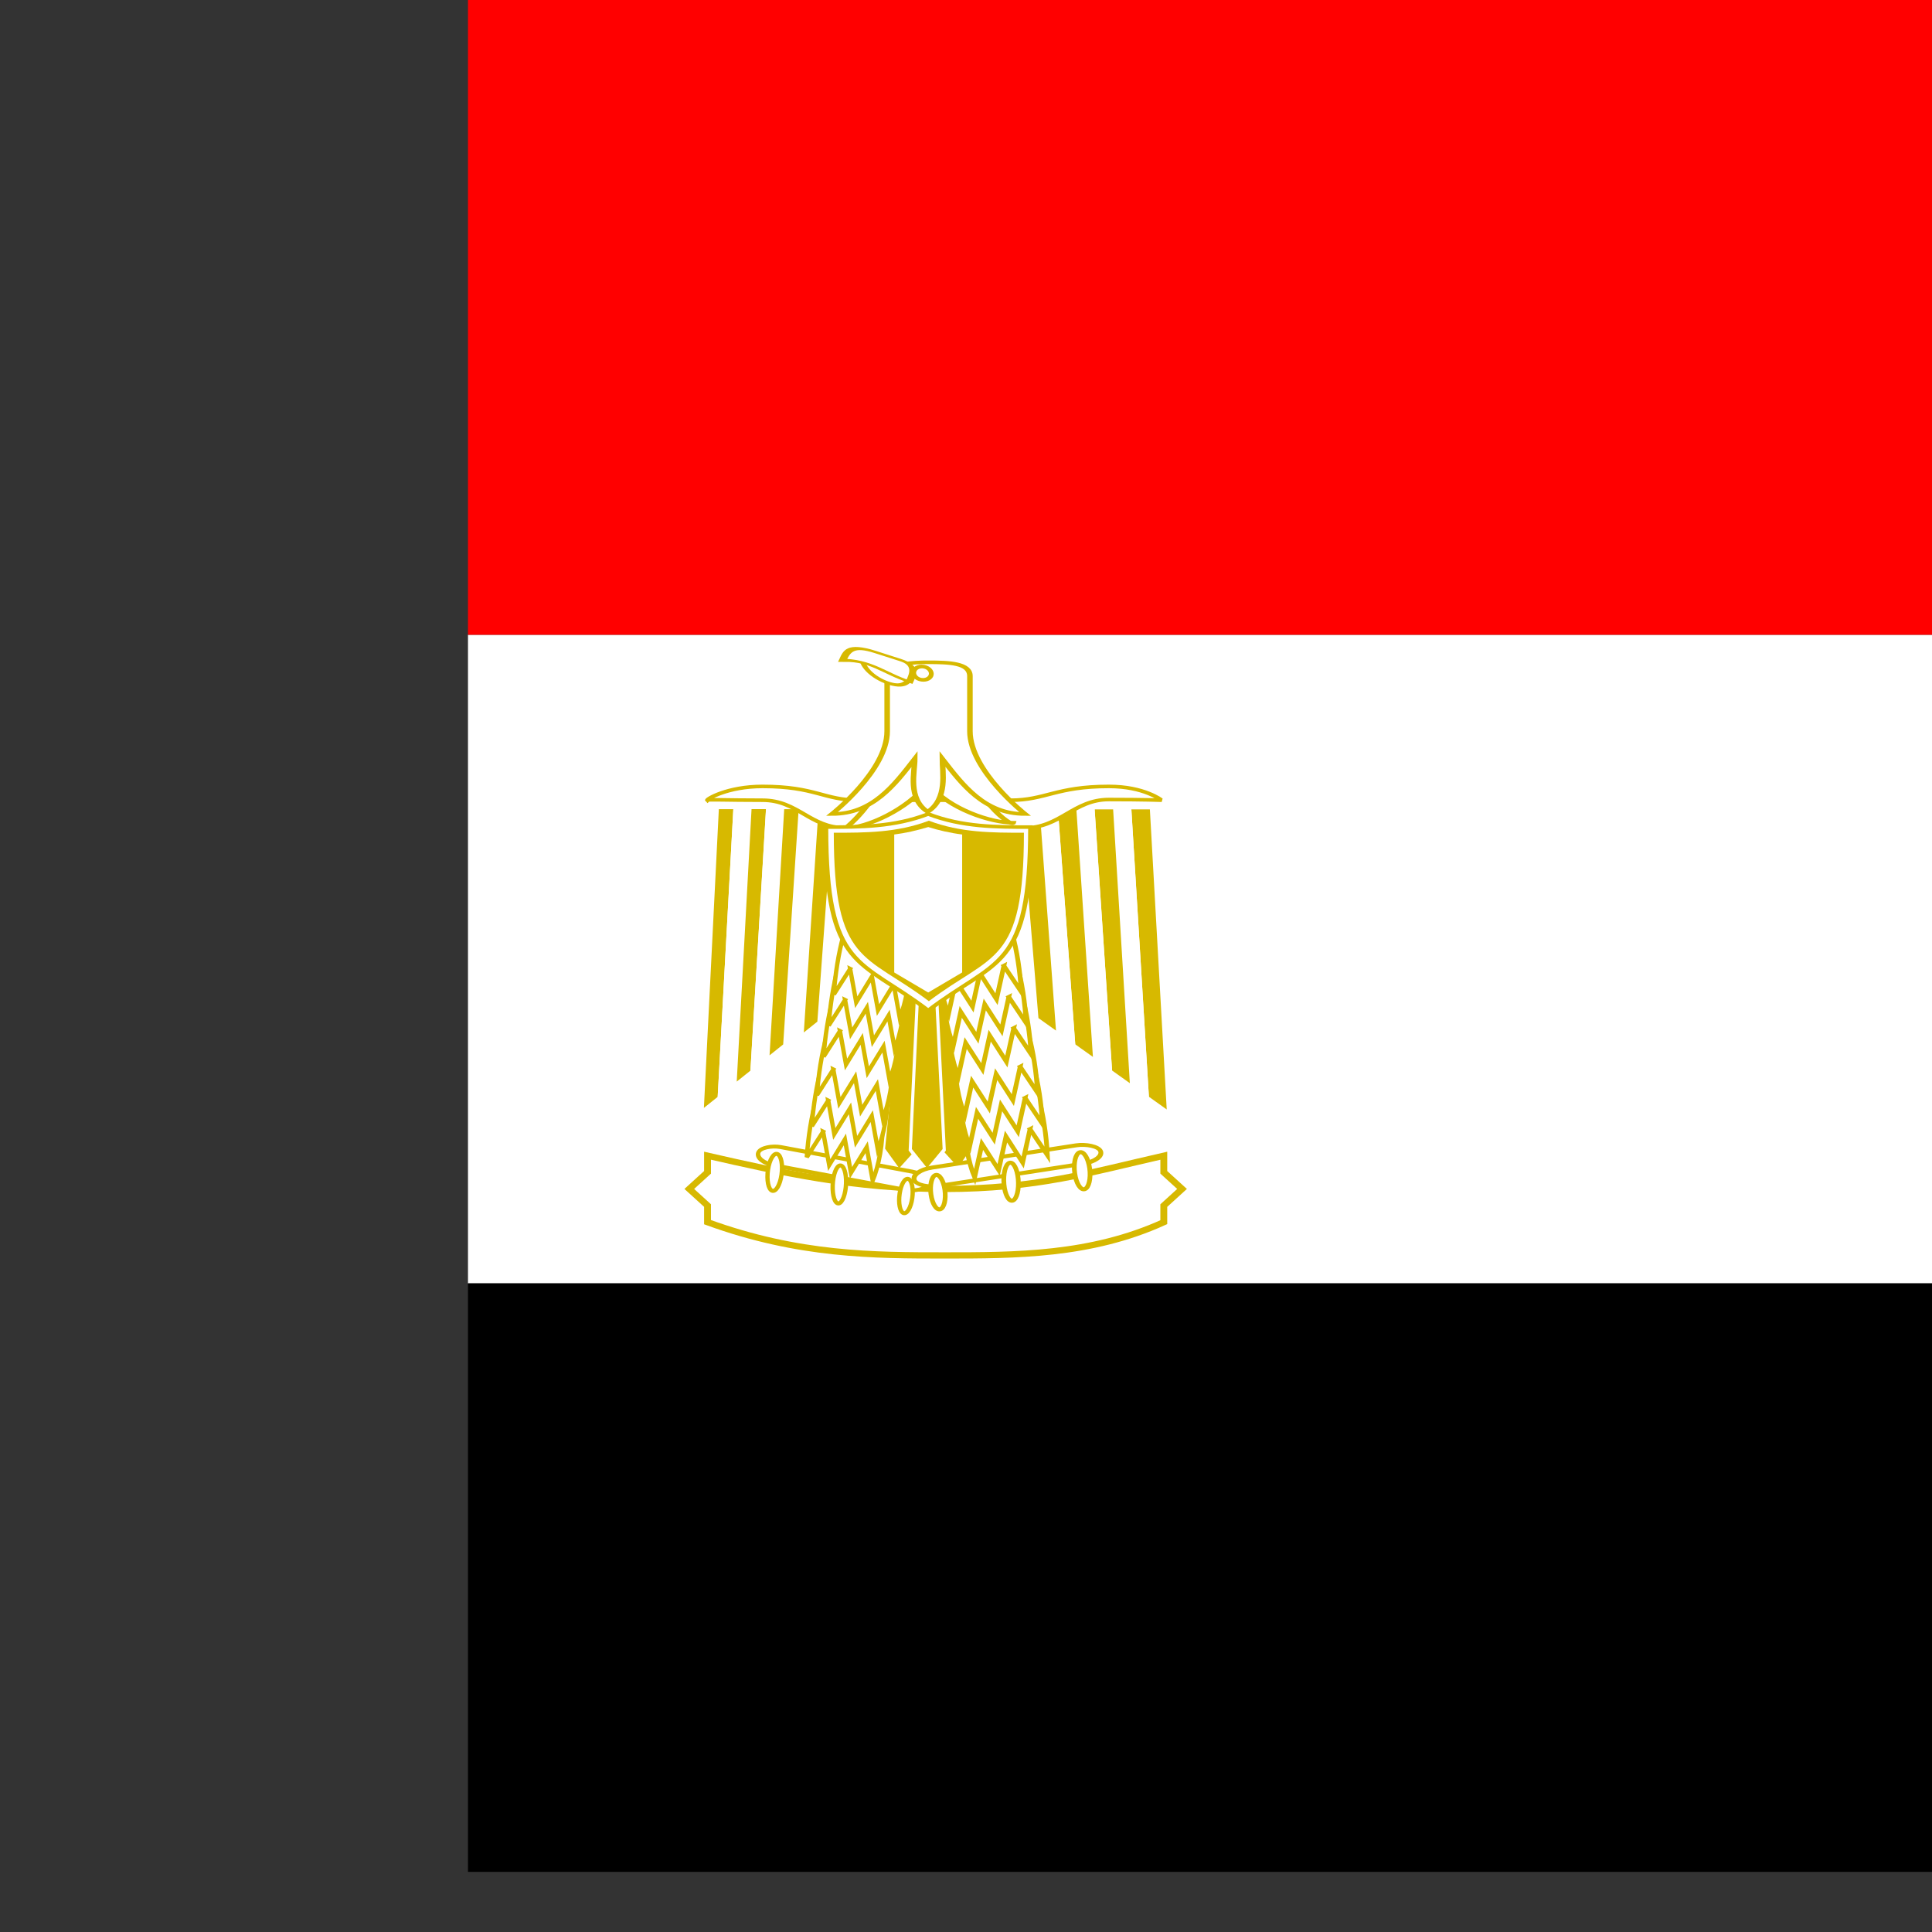 <svg xmlns="http://www.w3.org/2000/svg" height="512" width="512">
    <rect width="100%" height="100%" fill="#333333" stroke="none"/>
    <defs>
        <clipPath id="a">
            <path fill-opacity=".67" d="M124.02 0h496.06v496.06h-496.06z"/>
        </clipPath>
    </defs>
    <g fill-rule="evenodd" clip-path="url(#a)">
        <path fill="#fff" d="M-128 168.222h767.975v171.886h-767.975z"/>
        <path d="M-128 340.108h767.975v171.886h-767.975z"/>
        <path fill="#f00" d="M-128 0h767.975v168.222h-767.975z"/>
        <g>
            <path d="M322.44-322.44h7.087l3.75 60.236-7.294 7.087-7.086-7.087 3.543-60.236z" transform="matrix(.625 -.033 .059 .783 65.255 520.569)" stroke="#fff" stroke-width="1pt" fill="#d7b900"/>
            <path d="M322.44-322.44h7.087l3.75 60.236-7.294 7.087-7.086-7.087 3.543-60.236z" transform="matrix(.625 .024 -.042 .783 23.799 502.242)" stroke="#fff" stroke-width="1pt" fill="#d7b900"/>
            <g stroke="#fff" stroke-width="4.824" fill="#d7b900">
                <path d="M307.01 212.084l4.872 86.81-9.744-6.945-4.872-79.866h9.744z"/>
                <path d="M297.26 212.08l4.872 79.866-9.744-6.945-4.872-72.922h9.744z"/>
                <path d="M287.507 212.087l4.872 72.922-9.744-6.945-4.872-65.976h9.744z"/>
                <path d="M277.759 212.085l4.872 65.978-9.744-6.945-4.872-59.031h9.744z"/>
            </g>
            <g stroke="#fff" stroke-width="4.824" fill="#d7b900">
                <path d="M188.206 212.024l-4.34 86.81 8.681-6.945 4.34-79.866h-8.681z"/>
                <path d="M196.882 212.02l-4.341 79.866 8.681-6.945 4.341-72.922h-8.681z"/>
                <path d="M205.549 212.027l-4.341 72.922 8.681-6.945 4.341-65.976h-8.681z"/>
                <path d="M214.594 212.94l-4.34 65.978 8.681-6.945 4.34-59.031h-8.681z"/>
            </g>
            <path d="M181.73 256.05c-1.004-1.312 19.847-18.646 55.28-18.646 53.15 0 61.307 18.646 96.741 18.646h152.02c35.433 0 45.723-18.646 98.872-18.646 35.433 0 52.168 18.293 53.149 18.646 0 0-17.716-.93-53.149-.93s-49.3 39.04-85.052 38.222c-26.788.818-144.23 0-179.66 0-35.433 0-47.486-37.292-82.92-37.292-35.433 0-56.284-1.312-55.28 0z" transform="matrix(.264 0 0 .196 139.517 161.879)" stroke="#d7b900" stroke-width="4.824" fill="#fff"/>
            <path d="M400.39-109.84v3.543l3.543 3.543-3.543 3.543v3.543c-14.174 7.087-28.849 7.087-42.52 7.087-13.67 0-28.346 0-46.063-7.087v-3.543l-3.543-3.543 3.543-3.543v-3.543c14.173 3.543 28.347 7.086 46.063 7.086 17.717 0 28.347-3.543 42.52-7.086z" transform="matrix(1.365 0 0 1.243 -238.112 442.804)" stroke="#d7b900" stroke-width="1pt" fill="#fff"/>
            <g transform="matrix(-1.097 .294 .315 1.024 681.121 318.816)" stroke="#d7b900" fill="#fff">
                <rect transform="matrix(-.564 -.826 -.888 .459 0 0)" rx="2.395" ry="4.505" height="40.13" width="4.789" y="-406.53" x="-73.159"/>
                <g>
                    <path d="M385.002-129.014l.939 8.38-5.262-5.12.939 8.38-5.262-5.12.939 8.38c-2.291-3.108-4.871-8.068-6.377-13.924 1.996-8.594 6.184-11.149 13.284-9.408 2.307 3.919 4.55 8.843 6.201 13.5l-5.401-5.067z"/>
                    <path d="M381.729-136.123l.939 8.38-5.262-5.12.939 8.38-5.262-5.12.939 8.38c-2.291-3.108-4.871-8.068-6.377-13.924 1.996-8.594 6.184-11.149 13.284-9.408 2.307 3.919 4.55 8.843 6.201 13.5l-5.401-5.067z"/>
                    <path d="M378.455-143.233l.939 8.38-5.262-5.12.939 8.38-5.262-5.12.939 8.38c-2.291-3.108-4.871-8.068-6.377-13.924 1.996-8.594 6.184-11.149 13.284-9.408 2.307 3.919 4.55 8.843 6.201 13.5l-5.401-5.067z"/>
                    <path d="M374.338-151.987l.939 8.38-5.262-5.12.939 8.38-5.262-5.12.939 8.38c-2.291-3.108-4.871-8.068-6.377-13.924 1.996-8.594 6.184-11.149 13.284-9.408 2.307 3.919 4.55 8.843 6.201 13.5l-5.401-5.067z"/>
                    <path d="M371.065-159.094l.939 8.38-5.262-5.12.939 8.38-5.262-5.12.939 8.38c-2.291-3.108-4.871-8.068-6.377-13.924 1.996-8.594 6.184-11.149 13.284-9.408 2.307 3.919 4.55 8.843 6.201 13.5l-5.401-5.067z"/>
                    <path d="M367.792-166.204l.939 8.38-5.262-5.12.939 8.38-5.262-5.12.939 8.38c-2.291-3.108-4.871-8.068-6.377-13.924 1.996-8.594 6.184-11.149 13.284-9.408 2.307 3.919 4.55 8.843 6.201 13.5l-5.401-5.067z"/>
                </g>
                <path d="M372.185-109.28c.954 2.161 1.17 4.344.483 4.876s-2.018-.789-2.973-2.95-1.17-4.344-.483-4.876 2.018.789 2.973 2.95z"/>
                <path d="M386.245-116.423c.954 2.412 1.17 4.849.483 5.443s-2.018-.881-2.973-3.293-1.17-4.849-.483-5.443 2.018.881 2.973 3.293z"/>
                <path d="M399.931-123.414c1.024 2.329 1.256 4.681.518 5.254s-2.167-.85-3.191-3.179-1.256-4.681-.518-5.254 2.167.85 3.191 3.179z"/>
            </g>
            <path d="M268.29 261.84s32.89-42.159 32.89-95.309c0 .001 70.866.001 70.866 0 0 53.15 34.308 95.309 35.434 88.584-17.717 0-53.15-17.717-70.866-53.15-17.716 35.434-50.608 59.875-68.324 59.875z" transform="matrix(.318 0 0 .196 138.898 168.051)" stroke="#d7b900" stroke-width="4.824" fill="#fff"/>
            <path d="M253.46 240.41s47.939-58.726 47.939-111.88v-74.584c0-17.717 23.97-18.646 35.955-18.646 17.717 0 35.954.929 35.954 18.646v74.584c0 53.149 47.94 111.88 47.94 111.88-35.433 0-54.193-39.151-71.909-74.584 0 17.717 4.993 53.862-12.724 71.579-17.716-17.717-11.246-53.862-11.246-71.579-17.717 35.433-36.475 74.584-71.909 74.584z" transform="matrix(.305 0 0 .196 143.181 168.598)" stroke="#d7b900" stroke-width="4.824" fill="#fff"/>
            <path d="M283.12 77.953h53.149c0 17.716 0 35.433-17.716 35.433-17.717 0-35.433-17.717-35.433-35.433z" transform="matrix(.25 .079 -.056 .122 162.325 142.086)" stroke="#d7b900" stroke-width="5.909" fill="#fff"/>
            <path d="M183.96 42.52c11.811 0 11.811 17.716 11.811 35.433-17.716 0-29.528-17.717-47.244 0 0-19.559 0-35.433 17.716-35.433h17.717z" transform="matrix(.375 .12 -.056 .122 171.994 147.648)" stroke="#d7b900" stroke-width="4.824" fill="#fff"/>
            <path d="M336.61 69.094c0 4.892-3.966 8.858-8.858 8.858s-8.858-3.966-8.858-8.858 3.966-8.858 8.858-8.858 8.858 3.966 8.858 8.858z" transform="matrix(.25 .079 -.084 .184 168.341 139.795)" stroke="#d7b900" stroke-width="4.824" fill="#fff"/>
            <path d="M322.44-322.44h7.087l3.75 60.236-7.294 7.087-7.086-7.087 3.543-60.236z" transform="matrix(.626 0 0 .784 41.601 510.282)" stroke="#fff" stroke-width="1pt" fill="#d7b900"/>
            <g transform="matrix(1.196 .313 -.367 1.019 -234.841 310.199)" stroke="#d7b900" fill="#fff">
                <rect transform="matrix(-.564 -.826 -.888 .459 0 0)" rx="2.395" ry="4.505" height="40.13" width="4.789" y="-406.53" x="-73.159"/>
                <g>
                    <path d="M385.002-129.014l.939 8.38-5.262-5.12.939 8.38-5.262-5.12.939 8.38c-2.291-3.108-4.871-8.068-6.377-13.924 1.996-8.594 6.184-11.149 13.284-9.408 2.307 3.919 4.55 8.843 6.201 13.5l-5.401-5.067z"/>
                    <path d="M381.729-136.123l.939 8.38-5.262-5.12.939 8.38-5.262-5.12.939 8.38c-2.291-3.108-4.871-8.068-6.377-13.924 1.996-8.594 6.184-11.149 13.284-9.408 2.307 3.919 4.55 8.843 6.201 13.5l-5.401-5.067z"/>
                    <path d="M378.455-143.233l.939 8.38-5.262-5.12.939 8.38-5.262-5.12.939 8.38c-2.291-3.108-4.871-8.068-6.377-13.924 1.996-8.594 6.184-11.149 13.284-9.408 2.307 3.919 4.55 8.843 6.201 13.5l-5.401-5.067z"/>
                    <path d="M374.338-151.987l.939 8.38-5.262-5.12.939 8.38-5.262-5.12.939 8.38c-2.291-3.108-4.871-8.068-6.377-13.924 1.996-8.594 6.184-11.149 13.284-9.408 2.307 3.919 4.55 8.843 6.201 13.5l-5.401-5.067z"/>
                    <path d="M371.065-159.094l.939 8.38-5.262-5.12.939 8.38-5.262-5.12.939 8.38c-2.291-3.108-4.871-8.068-6.377-13.924 1.996-8.594 6.184-11.149 13.284-9.408 2.307 3.919 4.55 8.843 6.201 13.5l-5.401-5.067z"/>
                    <path d="M367.792-166.204l.939 8.38-5.262-5.12.939 8.38-5.262-5.12.939 8.38c-2.291-3.108-4.871-8.068-6.377-13.924 1.996-8.594 6.184-11.149 13.284-9.408 2.307 3.919 4.55 8.843 6.201 13.5l-5.401-5.067z"/>
                </g>
                <path d="M372.185-109.28c.954 2.161 1.17 4.344.483 4.876s-2.018-.789-2.973-2.95-1.17-4.344-.483-4.876 2.018.789 2.973 2.95z"/>
                <path d="M386.245-116.423c.954 2.412 1.17 4.849.483 5.443s-2.018-.881-2.973-3.293-1.17-4.849-.483-5.443 2.018.881 2.973 3.293z"/>
                <path d="M399.931-123.414c1.024 2.329 1.256 4.681.518 5.254s-2.167-.85-3.191-3.179-1.256-4.681-.518-5.254 2.167.85 3.191 3.179z"/>
            </g>
            <g>
                <path d="M301.18 290.55c0 194.88 35.433 177.17 106.3 248.03 70.866-70.866 106.3-53.15 106.3-248.03-35.434 0-70.867 0-106.3-17.716-35.432 17.716-70.866 17.716-106.3 17.716z" transform="matrix(.255 0 0 .196 142.076 162.241)" stroke="#d7b900" stroke-width="4.824" fill="#fff"/>
                <path d="M220.963 220.683c0 35.078 8.398 31.891 25.193 44.645 16.795-12.756 25.193-9.567 25.193-44.645-8.398 0-16.795 0-25.193-3.189-8.397 3.189-16.795 3.189-25.193 3.189z" fill="#d7b900"/>
                <path d="M236.981 221.151v36.561l9 5.312 9-5.312v-36.561c-3.211-.403-6.309-1.135-8.986-1.975-2.977.895-6.009 1.599-9.014 1.975z" fill="#fff"/>
            </g>
        </g>
    </g>
</svg>
